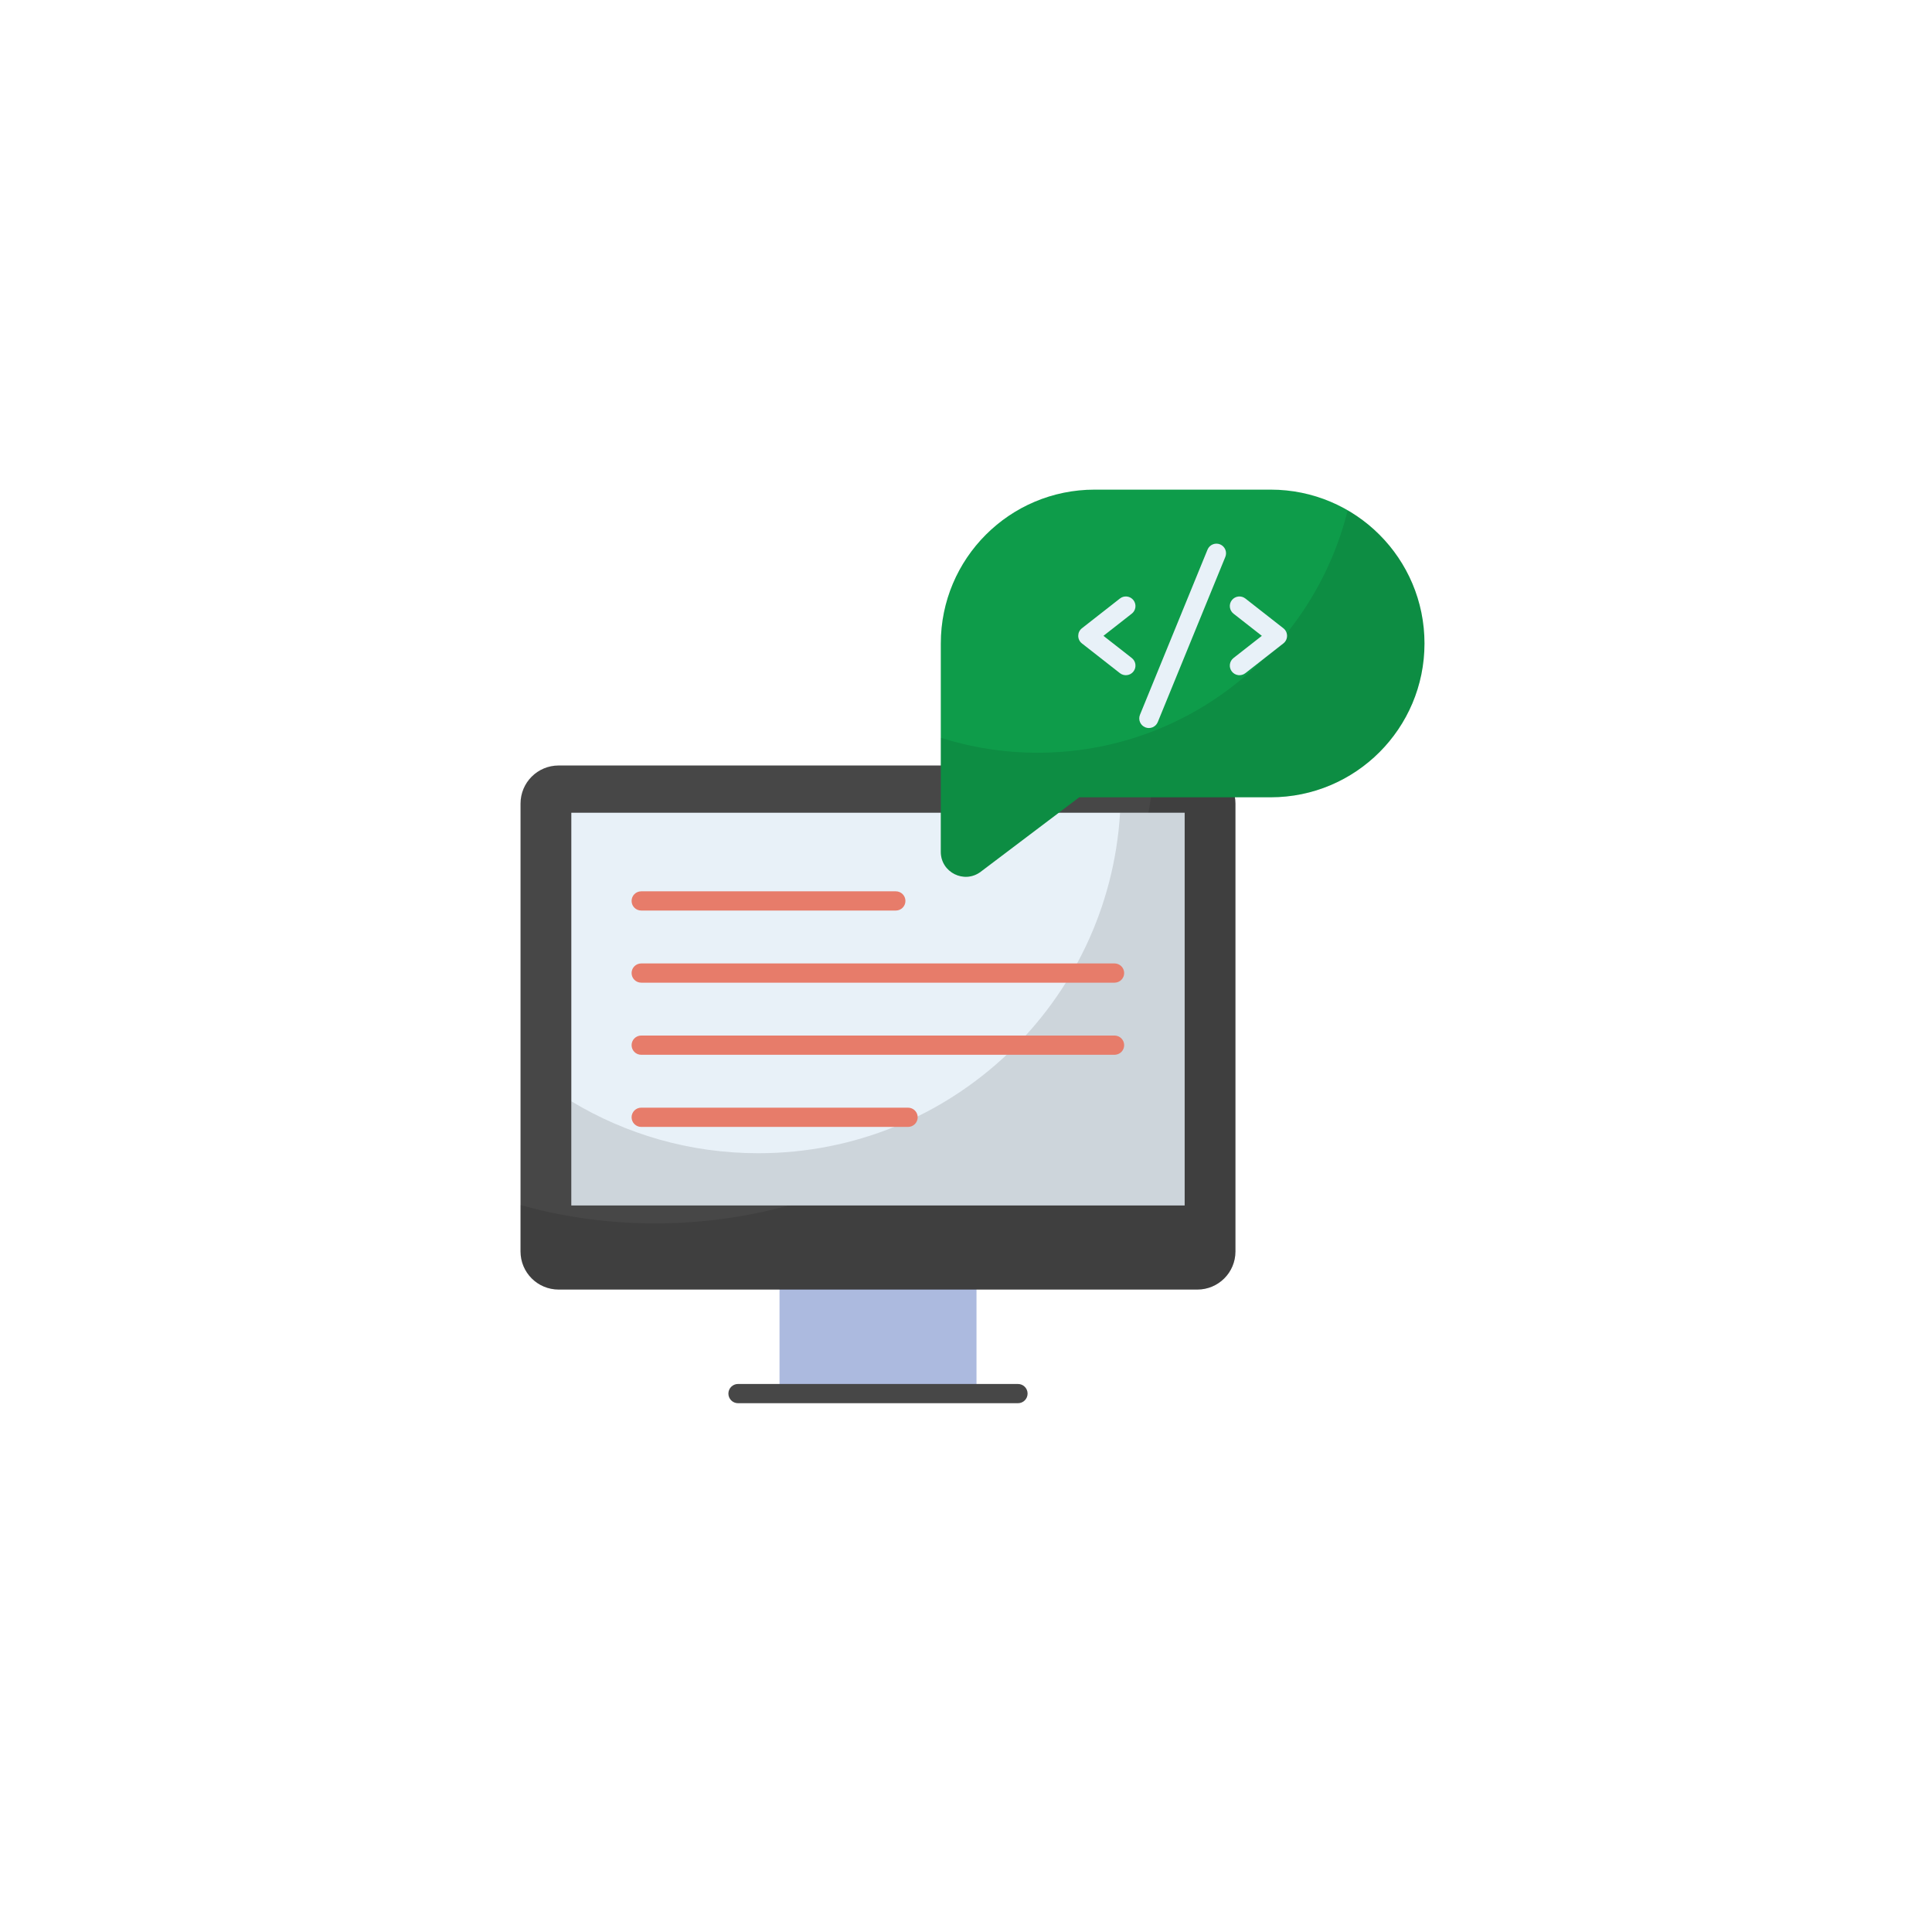 <svg width="148" height="148" viewBox="0 0 148 148" fill="none" xmlns="http://www.w3.org/2000/svg">
<g filter="url(#filter0_d_3238_2786)">
<circle cx="74" cy="72" r="60" fill="white"/>
</g>
<g clip-path="url(#clip0_3238_2786)">
<path d="M59.715 97.213H74.804V106.755H59.715V97.213Z" fill="#ACBADF"/>
<path d="M77.981 107.492H56.535C56.438 107.492 56.342 107.473 56.253 107.436C56.163 107.399 56.082 107.344 56.014 107.276C55.945 107.208 55.891 107.126 55.854 107.037C55.817 106.948 55.798 106.852 55.798 106.755C55.798 106.658 55.817 106.563 55.854 106.473C55.891 106.384 55.945 106.303 56.014 106.234C56.082 106.166 56.163 106.112 56.253 106.075C56.342 106.038 56.438 106.018 56.535 106.019H77.981C78.389 106.019 78.718 106.348 78.718 106.755C78.718 107.162 78.389 107.492 77.981 107.492ZM94.641 61.558V95.868C94.641 97.48 93.335 98.786 91.723 98.786H42.793C41.181 98.786 39.875 97.48 39.875 95.868V61.558C39.875 59.946 41.181 58.64 42.793 58.64H91.723C93.335 58.64 94.641 59.946 94.641 61.558Z" fill="#474747"/>
<path opacity="0.12" d="M94.641 61.56V95.87C94.641 97.478 93.336 98.784 91.722 98.784H42.794C41.18 98.784 39.875 97.478 39.875 95.87V92.316C43.155 93.231 46.616 93.72 50.193 93.72C70.282 93.72 86.776 78.298 88.46 58.641H91.722C93.336 58.641 94.641 59.946 94.641 61.56Z" fill="black"/>
<path d="M43.766 62.26H90.75V92.344H43.766V62.26Z" fill="#E8F1F8"/>
<path opacity="0.12" d="M90.748 62.259V92.346H43.766V84.364C47.949 86.892 52.849 88.343 58.092 88.343C72.862 88.343 84.939 76.807 85.802 62.259H90.748V62.259Z" fill="black"/>
<path d="M68.625 69.752H49.119C48.712 69.752 48.383 69.422 48.383 69.016C48.383 68.609 48.712 68.279 49.119 68.279H68.625C69.032 68.279 69.361 68.609 69.361 69.016C69.361 69.422 69.032 69.752 68.625 69.752ZM85.394 75.277H49.119C49.023 75.277 48.927 75.258 48.837 75.221C48.748 75.184 48.667 75.13 48.599 75.061C48.53 74.993 48.476 74.912 48.439 74.822C48.402 74.733 48.383 74.637 48.383 74.54C48.383 74.444 48.402 74.348 48.439 74.258C48.476 74.169 48.53 74.088 48.599 74.019C48.667 73.951 48.748 73.897 48.837 73.86C48.927 73.823 49.023 73.804 49.119 73.804H85.394C85.587 73.808 85.77 73.887 85.906 74.025C86.041 74.162 86.116 74.347 86.116 74.54C86.116 74.733 86.041 74.919 85.906 75.056C85.77 75.194 85.587 75.273 85.394 75.277ZM85.394 80.801H49.119C49.023 80.801 48.927 80.782 48.837 80.745C48.748 80.708 48.667 80.654 48.599 80.586C48.53 80.517 48.476 80.436 48.439 80.347C48.402 80.257 48.383 80.161 48.383 80.065C48.383 79.968 48.402 79.872 48.439 79.783C48.476 79.693 48.53 79.612 48.599 79.544C48.667 79.475 48.748 79.421 48.837 79.384C48.927 79.347 49.023 79.328 49.119 79.328H85.394C85.587 79.332 85.77 79.411 85.906 79.549C86.041 79.686 86.116 79.872 86.116 80.065C86.116 80.258 86.041 80.443 85.906 80.581C85.77 80.718 85.587 80.797 85.394 80.801ZM69.562 86.326H49.119C49.023 86.326 48.927 86.307 48.837 86.27C48.748 86.233 48.667 86.179 48.599 86.11C48.53 86.042 48.476 85.961 48.439 85.871C48.402 85.782 48.383 85.686 48.383 85.589C48.383 85.493 48.402 85.397 48.439 85.307C48.476 85.218 48.53 85.137 48.599 85.068C48.667 85 48.748 84.946 48.837 84.909C48.927 84.872 49.023 84.853 49.119 84.853H69.562C69.969 84.853 70.299 85.183 70.299 85.589C70.299 85.996 69.969 86.326 69.562 86.326Z" fill="#E77C6A"/>
<path d="M109.122 49.292C109.122 55.8 103.846 61.076 97.338 61.076H82.674L75.129 66.779C73.872 67.729 72.07 66.832 72.07 65.257V49.292C72.07 42.784 77.346 37.508 83.854 37.508H97.338C103.846 37.508 109.122 42.784 109.122 49.292Z" fill="#0E9C4A"/>
<path opacity="0.1" d="M109.122 49.289V49.296C109.122 55.802 103.848 61.076 97.342 61.076H82.676L75.129 66.781C73.872 67.731 72.07 66.835 72.07 65.259V56.517C74.413 57.261 76.897 57.663 79.485 57.663C90.968 57.663 100.599 49.757 103.239 39.092C106.757 41.13 109.122 44.931 109.122 49.289Z" fill="black"/>
<path d="M85.792 51.568L82.88 49.288C82.504 48.994 82.503 48.423 82.88 48.128L85.792 45.848C86.112 45.596 86.575 45.654 86.826 45.974C86.886 46.05 86.93 46.138 86.956 46.231C86.982 46.324 86.989 46.422 86.977 46.517C86.966 46.614 86.935 46.706 86.888 46.791C86.84 46.875 86.776 46.949 86.7 47.008L84.529 48.708L86.7 50.407C86.776 50.467 86.84 50.541 86.888 50.625C86.935 50.709 86.966 50.802 86.977 50.898C86.989 50.994 86.982 51.091 86.956 51.185C86.93 51.278 86.886 51.365 86.826 51.441C86.706 51.595 86.529 51.695 86.335 51.718C86.141 51.742 85.946 51.688 85.792 51.568ZM94.366 51.441C94.306 51.365 94.262 51.278 94.236 51.185C94.21 51.092 94.203 50.994 94.215 50.898C94.227 50.802 94.257 50.709 94.305 50.625C94.352 50.541 94.416 50.467 94.492 50.407L96.663 48.708L94.492 47.009C94.416 46.949 94.352 46.875 94.305 46.791C94.257 46.706 94.227 46.614 94.215 46.518C94.203 46.422 94.21 46.324 94.236 46.231C94.262 46.138 94.306 46.051 94.366 45.974C94.426 45.898 94.5 45.834 94.584 45.787C94.668 45.739 94.761 45.709 94.857 45.697C94.953 45.685 95.05 45.693 95.143 45.718C95.237 45.745 95.324 45.789 95.4 45.848L98.312 48.128C98.688 48.422 98.689 48.993 98.312 49.288L95.4 51.568C95.246 51.688 95.051 51.742 94.857 51.719C94.663 51.695 94.486 51.595 94.366 51.441ZM87.73 55.716C87.549 55.642 87.405 55.499 87.329 55.319C87.254 55.139 87.253 54.936 87.327 54.755L92.502 42.103C92.656 41.726 93.089 41.549 93.463 41.7C93.644 41.774 93.788 41.917 93.863 42.097C93.939 42.277 93.94 42.48 93.866 42.66L88.691 55.313C88.654 55.402 88.6 55.484 88.532 55.553C88.464 55.621 88.383 55.676 88.294 55.714C88.204 55.751 88.109 55.77 88.012 55.771C87.915 55.771 87.819 55.753 87.73 55.716Z" fill="#E8F1F8"/>
</g>
<defs>
<filter id="filter0_d_3238_2786" x="0.667" y="0.571" width="146.667" height="146.667" filterUnits="userSpaceOnUse" color-interpolation-filters="sRGB">
<feFlood flood-opacity="0" result="BackgroundImageFix"/>
<feColorMatrix in="SourceAlpha" type="matrix" values="0 0 0 0 0 0 0 0 0 0 0 0 0 0 0 0 0 0 127 0" result="hardAlpha"/>
<feOffset dy="1.905"/>
<feGaussianBlur stdDeviation="6.667"/>
<feComposite in2="hardAlpha" operator="out"/>
<feColorMatrix type="matrix" values="0 0 0 0 0.696 0 0 0 0 0.696 0 0 0 0 0.696 0 0 0 0.25 0"/>
<feBlend mode="normal" in2="BackgroundImageFix" result="effect1_dropShadow_3238_2786"/>
<feBlend mode="normal" in="SourceGraphic" in2="effect1_dropShadow_3238_2786" result="shape"/>
</filter>
<clipPath id="clip0_3238_2786">
<rect width="71" height="71" fill="white" transform="translate(39 37)"/>
</clipPath>
</defs>
</svg>
